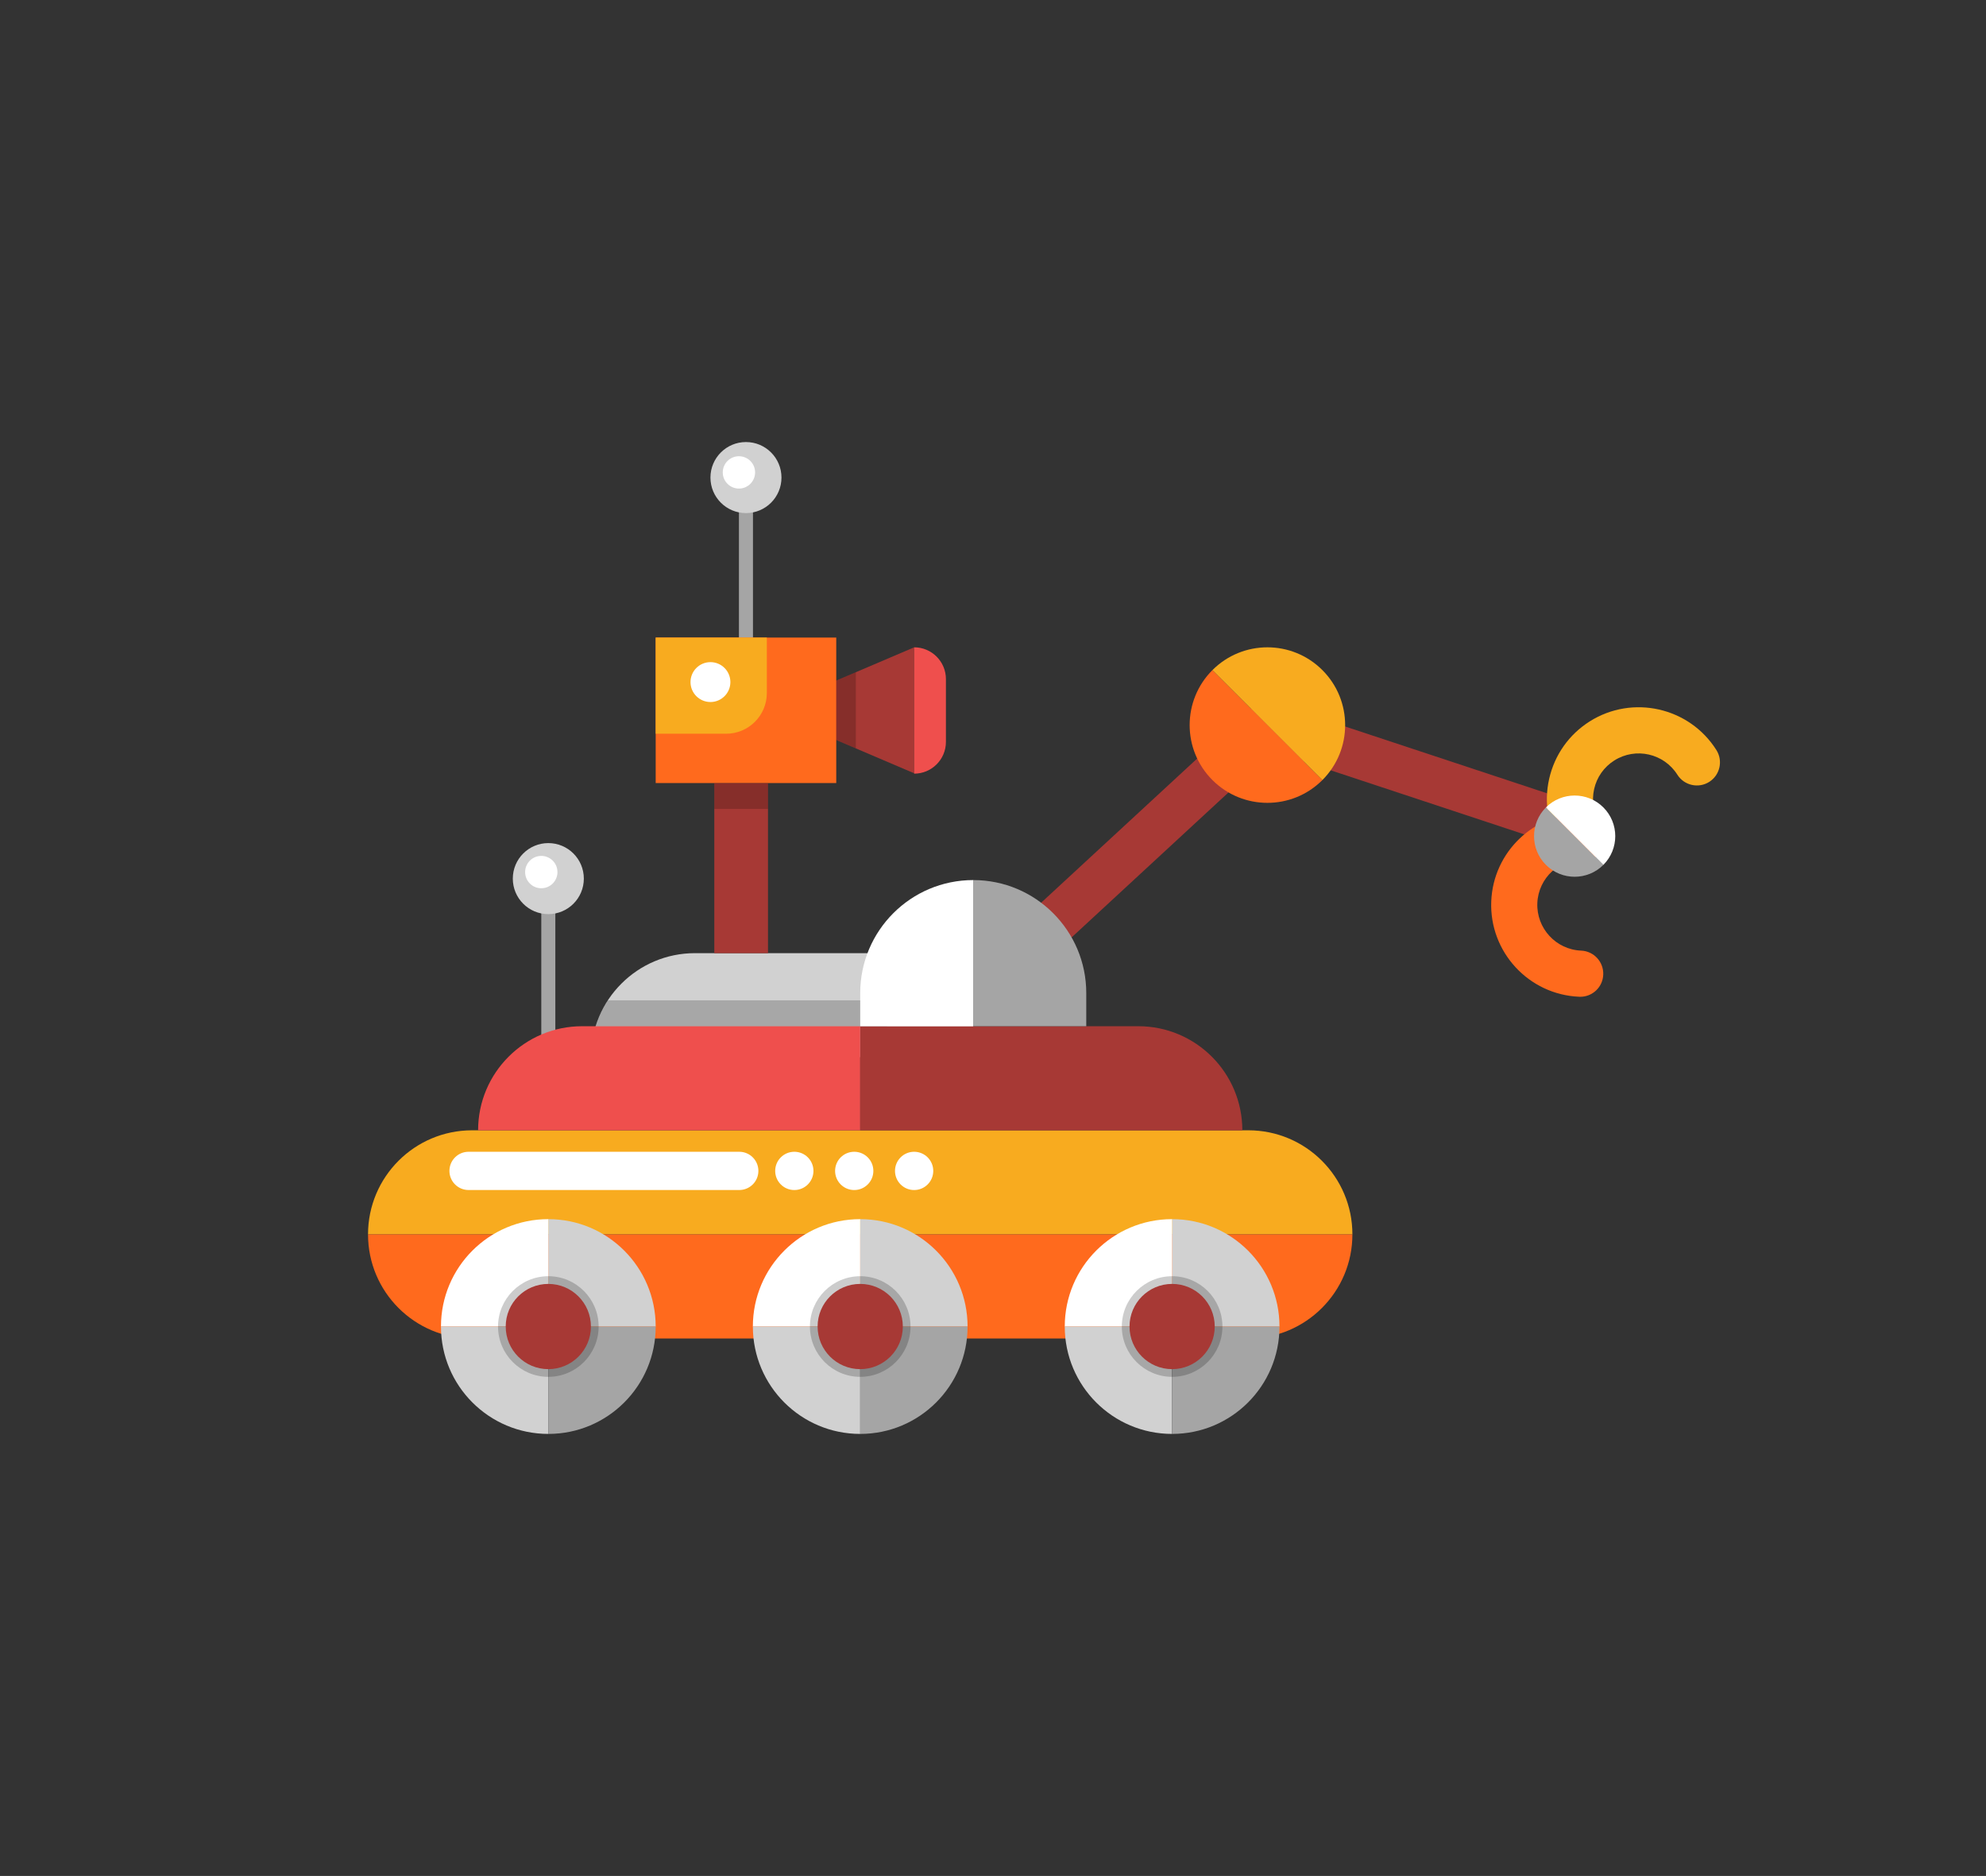 <?xml version="1.0" encoding="utf-8"?>
<!-- Generator: Adobe Illustrator 16.0.0, SVG Export Plug-In . SVG Version: 6.00 Build 0)  -->
<!DOCTYPE svg PUBLIC "-//W3C//DTD SVG 1.1//EN" "http://www.w3.org/Graphics/SVG/1.1/DTD/svg11.dtd">
<svg version="1.1" id="Space" xmlns="http://www.w3.org/2000/svg" xmlns:xlink="http://www.w3.org/1999/xlink" x="0px" y="0px"
	 width="128px" height="120.881px" viewBox="0 0 128 120.881" enable-background="new 0 0 128 120.881" xml:space="preserve">
<rect x="0" y="0" width="128" height="120.881" fill="#333333" stroke="none"/>
<g>
	<polygon fill="#A73935" points="66.348,62.914 64.33,60.729 81.32,45.035 103.072,52.23 102.137,55.053 82.051,48.408 	"/>
	<polygon fill="#A73935" points="58.919,41.711 52.381,44.5 52.381,47.039 58.919,49.828 	"/>
	<path fill="#D1D1D1" d="M62.715,61.418H44.792c-3.704,0-6.707,3.003-6.707,6.707h24.628L62.715,61.418L62.715,61.418z"/>
	<rect x="47.625" y="32.468" fill="#A5A5A5" width="0.905" height="10.198"/>
	<rect x="34.887" y="58.311" fill="#A5A5A5" width="0.905" height="10.197"/>
	<path fill="#FF6A1D" d="M78.142,43.178c-1.957,1.958-1.957,5.131,0,7.087c1.958,1.957,5.13,1.957,7.087,0L78.142,43.178z"/>
	<path fill="#F8AB1F" d="M85.229,50.266c1.957-1.957,1.957-5.13,0-7.087s-5.13-1.957-7.087,0L85.229,50.266z"/>
	<path fill="#F8AB1F" d="M80.457,72.833h-50.03c-3.704,0-6.707,3.003-6.707,6.707h63.444C87.164,75.836,84.16,72.833,80.457,72.833z
		"/>
	<path fill="#FF6A1D" d="M23.72,79.54c0,3.704,3.003,6.707,6.707,6.707h50.03c3.703,0,6.707-3.003,6.707-6.707H23.72z"/>
	<path fill="#EF4F4D" d="M58.919,49.852c1.13,0,2.047-0.916,2.047-2.046v-4.048c0-1.13-0.917-2.047-2.047-2.047V49.852z"/>
	<path fill="#F8AB1F" d="M101.873,55.344c-0.493,0-0.975-0.245-1.258-0.693c-0.845-1.336-1.117-2.922-0.77-4.465
		c0.35-1.541,1.275-2.855,2.613-3.701c2.76-1.742,6.424-0.914,8.166,1.846c0.438,0.693,0.232,1.613-0.463,2.052
		c-0.694,0.438-1.613,0.231-2.053-0.463c-0.867-1.374-2.688-1.786-4.063-0.918c-0.665,0.42-1.127,1.073-1.301,1.841
		c-0.172,0.768-0.037,1.557,0.384,2.221c0.438,0.695,0.231,1.613-0.464,2.053C102.421,55.27,102.146,55.344,101.873,55.344z"/>
	<path fill="#FF6A1D" d="M101.849,64.229c-0.021,0-0.04,0-0.062-0.002c-3.262-0.132-5.808-2.894-5.674-6.154
		c0.129-3.18,2.758-5.68,5.912-5.68c0.08,0,0.16,0,0.242,0.004c0.82,0.033,1.459,0.727,1.426,1.547
		c-0.033,0.799-0.691,1.426-1.484,1.426c-0.021,0-0.041,0-0.063,0c-1.623-0.069-2.996,1.201-3.063,2.822
		c-0.065,1.623,1.201,2.996,2.822,3.063c0.821,0.033,1.459,0.727,1.426,1.546C103.302,63.602,102.643,64.229,101.849,64.229z"/>
	<path fill="#EF4F4D" d="M55.442,66.126H37.521c-3.704,0-6.707,3.003-6.707,6.707h24.628V66.126z"/>
	<path fill="#A73935" d="M55.442,66.126h17.921c3.705,0,6.707,3.003,6.707,6.707H55.442V66.126z"/>
	<path fill="#D1D1D1" d="M42.26,85.477c0-3.82-3.098-6.919-6.919-6.919v6.919H42.26z"/>
	<path fill="#FFFFFF" d="M35.341,78.557c-3.822,0-6.92,3.098-6.92,6.92h6.92V78.557z"/>
	<path fill="#D1D1D1" d="M28.421,85.477c0,3.822,3.098,6.92,6.92,6.92v-6.92H28.421z"/>
	<path fill="#A5A5A5" d="M35.341,85.477v6.92c3.821,0,6.919-3.098,6.919-6.92H35.341z"/>
	<path opacity="0.2" enable-background="new    " d="M35.341,88.719c-1.788,0-3.242-1.454-3.242-3.242
		c0-1.787,1.454-3.242,3.242-3.242c1.787,0,3.242,1.455,3.242,3.242C38.582,87.265,37.128,88.719,35.341,88.719z"/>
	<circle fill="#A73935" cx="35.34" cy="85.477" r="2.746"/>
	<path fill="#D1D1D1" d="M62.361,85.477c0-3.82-3.098-6.919-6.919-6.919v6.919H62.361z"/>
	<path fill="#FFFFFF" d="M55.442,78.557c-3.821,0-6.919,3.098-6.919,6.92h6.919V78.557z"/>
	<path fill="#D1D1D1" d="M48.523,85.477c0,3.822,3.098,6.92,6.919,6.92v-6.92H48.523z"/>
	<path fill="#A5A5A5" d="M55.442,85.477v6.92c3.822,0,6.919-3.098,6.919-6.92H55.442z"/>
	<path opacity="0.2" enable-background="new    " d="M55.442,88.719c-1.787,0-3.241-1.454-3.241-3.242
		c0-1.787,1.454-3.242,3.241-3.242c1.788,0,3.242,1.455,3.242,3.242C58.684,87.265,57.229,88.719,55.442,88.719z"/>
	<circle fill="#A73935" cx="55.442" cy="85.477" r="2.746"/>
	<path fill="#D1D1D1" d="M82.464,85.477c0-3.82-3.097-6.919-6.919-6.919v6.919H82.464z"/>
	<path fill="#FFFFFF" d="M75.545,78.557c-3.822,0-6.92,3.098-6.92,6.92h6.92V78.557z"/>
	<path fill="#D1D1D1" d="M68.625,85.477c0,3.822,3.098,6.92,6.919,6.92v-6.92H68.625z"/>
	<path fill="#A5A5A5" d="M75.545,85.477v6.92c3.822,0,6.919-3.098,6.919-6.92H75.545z"/>
	<path opacity="0.2" enable-background="new    " d="M75.545,88.719c-1.788,0-3.242-1.454-3.242-3.242
		c0-1.787,1.455-3.242,3.242-3.242s3.242,1.455,3.242,3.242C78.787,87.265,77.332,88.719,75.545,88.719z"/>
	<circle fill="#A73935" cx="75.545" cy="85.477" r="2.746"/>
	<rect x="46.038" y="50.457" fill="#A73935" width="3.461" height="10.961"/>
	<rect x="42.26" y="41.082" fill="#FF6A1D" width="11.637" height="9.375"/>
	<path fill="#F8AB1F" d="M49.424,44.656c0,1.449-1.175,2.623-2.625,2.623h-4.54v-6.197h2.593h4.571L49.424,44.656L49.424,44.656z"/>
	<circle fill="#FFFFFF" cx="45.789" cy="43.951" r="1.285"/>
	<polygon opacity="0.2" enable-background="new    " points="53.896,47.686 55.161,48.225 55.161,43.314 53.896,43.854 	"/>
	<path fill="#A5A5A5" d="M99.637,52.027c-1.021,1.022-1.021,2.681,0,3.703c1.021,1.021,2.68,1.021,3.702,0L99.637,52.027z"/>
	<path fill="#FFFFFF" d="M103.339,55.73c1.022-1.022,1.022-2.681,0-3.703c-1.022-1.021-2.681-1.021-3.702,0L103.339,55.73z"/>
	<rect x="46.038" y="50.457" opacity="0.2" enable-background="new    " width="3.461" height="1.667"/>
	<path opacity="0.2" enable-background="new    " d="M38.389,66.126h18.783v-1.667H39.18C38.845,64.971,38.575,65.529,38.389,66.126
		z"/>
	<path fill="#A5A5A5" d="M62.727,56.709v7.283v2.134h7.284v-2.134C70.011,59.97,66.75,56.709,62.727,56.709z"/>
	<path fill="#FFFFFF" d="M55.442,63.992v2.134h7.285v-2.134v-7.283C58.704,56.709,55.442,59.97,55.442,63.992z"/>
	<path fill="#FFFFFF" d="M48.879,75.449c0,0.681-0.553,1.232-1.233,1.232H30.199c-0.681,0-1.233-0.552-1.233-1.232l0,0
		c0-0.682,0.552-1.233,1.233-1.233h17.447C48.326,74.216,48.879,74.768,48.879,75.449L48.879,75.449z"/>
	<circle fill="#FFFFFF" cx="51.195" cy="75.449" r="1.233"/>
	<circle fill="#FFFFFF" cx="55.056" cy="75.449" r="1.233"/>
	<circle fill="#FFFFFF" cx="58.917" cy="75.449" r="1.233"/>
	<circle fill="#D1D1D1" cx="48.078" cy="30.773" r="2.289"/>
	<circle fill="#D1D1D1" cx="35.34" cy="56.615" r="2.289"/>
	<circle fill="#FFFFFF" cx="34.887" cy="56.194" r="1.042"/>
	<circle fill="#FFFFFF" cx="47.625" cy="30.44" r="1.042"/>
</g>
</svg>

